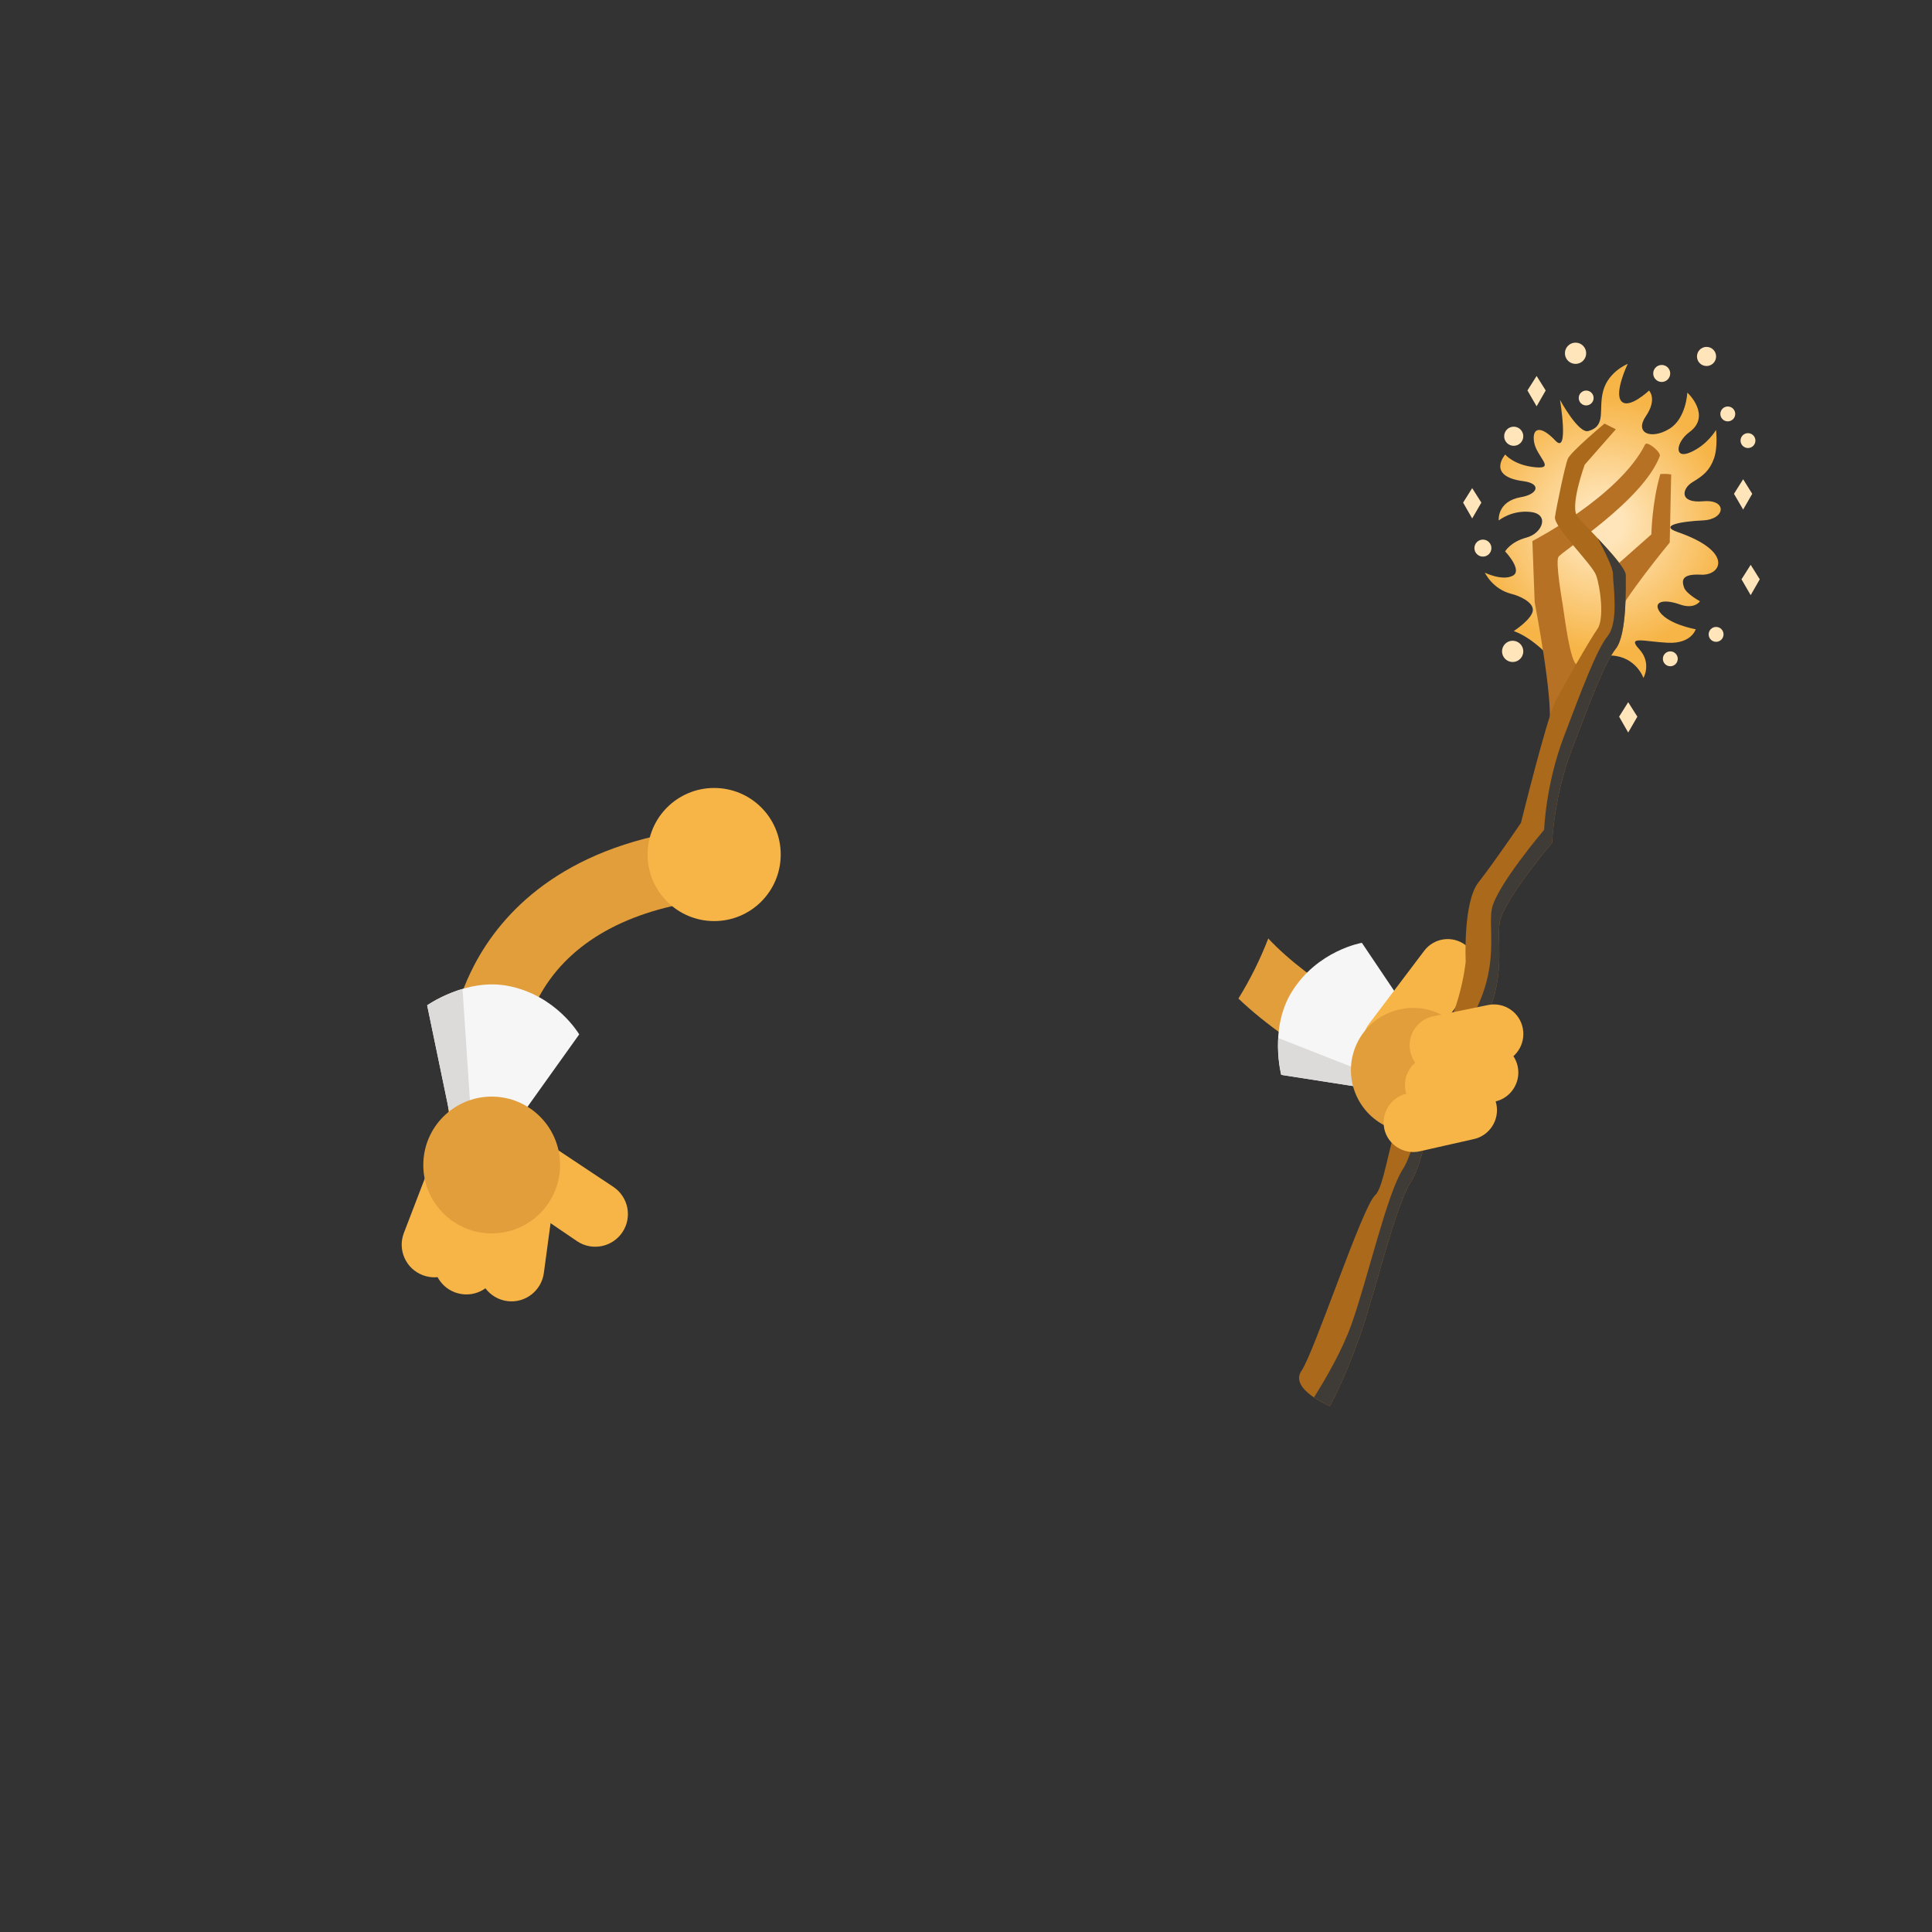 <?xml version="1.0" encoding="utf-8"?>
<!-- Generator: Adobe Illustrator 24.2.0, SVG Export Plug-In . SVG Version: 6.00 Build 0)  -->
<svg version="1.1" id="Layer_1" xmlns="http://www.w3.org/2000/svg" xmlns:xlink="http://www.w3.org/1999/xlink" x="0px" y="0px"
	 viewBox="0 0 2000 2000" enable-background="new 0 0 2000 2000" xml:space="preserve">
<rect x="0" y="0" width="2000" height="2000" fill="#333333" stroke="none"/>
<g id="ghost-image" display="none">
	<g display="inline" opacity="0.5">
		<path fill="#8A6FE8" d="M1469,1134.6c-57.7-4.7-181.3-73.8-228.1-150.4c-28.4-46.5,24.8-83.6,53.8-36.2
			c31.4,51.3,134.8,115.2,179.9,118.9L1469,1134.6z"/>
		<path fill="#8A6FE8" d="M1525,1005.7l-88.7,33.7c-15.8,6-23.7,23.7-17.8,39.5c6,15.8,23.7,23.7,39.5,17.8l88.7-33.7
			c15.8-6,23.7-23.7,17.8-39.5C1558.6,1007.6,1540.8,999.6,1525,1005.7z"/>
		<path fill="#8A6FE8" d="M1416.4,1155.1l37.8,51.4c10.2,13.6,29.4,16.4,43.1,6.3c13.6-10.2,16.4-29.4,6.3-43.1l-38.8-52.7
			L1416.4,1155.1z"/>
		<path fill="#8A6FE8" d="M1450.7,1158.2l76.8,42.9c14.9,8.2,33.6,2.9,41.8-12c8.2-14.8,2.9-33.6-12-41.8l-57-32.1L1450.7,1158.2z"
			/>
		<path fill="#8A6FE8" d="M1460.3,1121.8l84.6,24.4c16.3,4.7,33.4-4.7,38.2-21c4.7-16.3-4.7-33.4-21-38.2l-86.2-24.9L1460.3,1121.8z
			"/>
		
			<radialGradient id="SVGID_1_" cx="-1849.12" cy="-5541.521" r="6.05" gradientTransform="matrix(10.652 0 0 10.652 21147.479 60129.25)" gradientUnits="userSpaceOnUse">
			<stop  offset="0" style="stop-color:#8065E0"/>
			<stop  offset="1" style="stop-color:#512BD4"/>
		</radialGradient>
		<path fill="url(#SVGID_1_)" d="M1451.6,1168.2c35.6,0,64.4-28.8,64.4-64.4c0-35.6-28.9-64.4-64.4-64.4
			c-35.6,0-64.4,28.8-64.4,64.4C1387.1,1139.3,1416,1168.2,1451.6,1168.2z"/>
		
			<linearGradient id="SVGID_2_" gradientUnits="userSpaceOnUse" x1="432.501" y1="-9702.183" x2="492.279" y2="-9417.471" gradientTransform="matrix(1 0 0 1 694 10798)">
			<stop  offset="0" style="stop-color:#522CD5"/>
			<stop  offset="0.44" style="stop-color:#8A6FE8"/>
		</linearGradient>
		<path fill="url(#SVGID_2_)" d="M1216.5,1374.2c0.7-59.8-7.8-181.1-69.5-282.6l-60.3,36.6c56,92.1,60.2,199.7,58.9,246.6
			C1145.4,1378.6,1181.6,1382.1,1216.5,1374.2z"/>
		<path fill="#522CD5" d="M1145.5,1374.1l55.8-0.3l52.1,298.7l-112.1,0.5c-8.5,0-15-6.8-14.4-15.4L1145.5,1374.1z"/>
		
			<linearGradient id="SVGID_3_" gradientUnits="userSpaceOnUse" x1="468.524" y1="-9426.009" x2="646.134" y2="-9109.353" gradientTransform="matrix(1 0 0 1 694 10798)">
			<stop  offset="0" style="stop-color:#522CD5"/>
			<stop  offset="0.44" style="stop-color:#8A6FE8"/>
		</linearGradient>
		<path fill="url(#SVGID_3_)" d="M1373,1593.9c9.7,7.7,9.5,18.7,8.8,30.4l-2.3,35.8c-0.4,6.4-6,11.7-12.4,11.7l-116.8,0.5
			c-7.3,0-12.8-5.8-12.3-13.1l0.8-37.1c0.9-13.5-3.7-18.4-14.1-31.1c-17.9-21.7-70.7-140-65.7-217.1l57.5-0.3
			C1220.3,1419.5,1280.7,1521.1,1373,1593.9z"/>
		
			<radialGradient id="SVGID_4_" cx="-1973.262" cy="-5311.137" r="6.049" gradientTransform="matrix(20.348 -9.260000e-02 9.260000e-02 20.348 41947.402 109428.844)" gradientUnits="userSpaceOnUse">
			<stop  offset="3.400000e-02" style="stop-color:#522CD5"/>
			<stop  offset="0.996" style="stop-color:#8A6FE8"/>
		</radialGradient>
		<path fill="url(#SVGID_4_)" d="M1381.8,1624.3c0.6-8.2,0.7-16-2.5-22.6l-145.7,0.7c4,5.9,5.7,11.1,5.2,19.7l-0.8,37.1
			c-0.5,7.3,5,13.1,12.3,13.1l116.8-0.5c6.4,0,12-5.3,12.4-11.7L1381.8,1624.3z"/>
		
			<linearGradient id="SVGID_5_" gradientUnits="userSpaceOnUse" x1="103.638" y1="-9706.534" x2="172.368" y2="-9383.179" gradientTransform="matrix(1 0 0 1 694 10798)">
			<stop  offset="0" style="stop-color:#522CD5"/>
			<stop  offset="0.44" style="stop-color:#8A6FE8"/>
		</linearGradient>
		<path fill="url(#SVGID_5_)" d="M847.6,1418.8l-71.3-8.9l40.1-322.5l71.3,8.8L847.6,1418.8z"/>
		<path fill="#522CD5" d="M781.5,1371.7l56.5-0.3l15.6,302l-113.4,0.5c-8.6,0-14.3-6.9-12.7-15.6L781.5,1371.7z"/>
		
			<linearGradient id="SVGID_6_" gradientUnits="userSpaceOnUse" x1="48.799" y1="-9399.011" x2="202.845" y2="-9105.472" gradientTransform="matrix(1 0 0 1 694 10798)">
			<stop  offset="0" style="stop-color:#522CD5"/>
			<stop  offset="0.44" style="stop-color:#8A6FE8"/>
		</linearGradient>
		<path fill="url(#SVGID_6_)" d="M945.7,1595.1c8.7,7.9,8.5,18,6.3,29.8l-6.8,36.2c-1.2,6.5-7.5,11.8-14,11.8l-162.2,0.8
			c-7.4,0-12.2-5.9-10.8-13.2l5.8-37.5c2.6-13.6,0.6-17.7,0.8-35.1c0.5-32.8,15.6-138.2,30.3-216.2l58.2-0.2
			C851.4,1417.6,871.5,1527.9,945.7,1595.1z"/>
		
			<radialGradient id="SVGID_7_" cx="-2000.105" cy="-5294.05" r="6.049" gradientTransform="matrix(22.145 -0.101 0.101 22.122 45687.828 118453.164)" gradientUnits="userSpaceOnUse">
			<stop  offset="3.400000e-02" style="stop-color:#522CD5"/>
			<stop  offset="0.996" style="stop-color:#8A6FE8"/>
		</radialGradient>
		<path fill="url(#SVGID_7_)" d="M763.9,1622.9l-5.8,37.5c-1.4,7.3,3.5,13.3,10.8,13.2l162.2-0.7c6.5,0,12.8-5.3,14-11.8l6.8-36.2
			c1.6-8.6,2.1-16.2-1-22.8l-185.9,0.8C765.4,1609.6,765.5,1614.4,763.9,1622.9z"/>
		<path fill="#8A6FE8" d="M804,455.8L736.5,483l-18.4-73.1l48.4-19.5L804,455.8z"/>
		<path fill="#512BD4" d="M788.8,582c38.2,0,69.1-30.9,69.1-69.1s-30.9-69.1-69.1-69.1s-69.1,30.9-69.1,69.1
			C719.7,551,750.7,582,788.8,582z"/>
		
			<radialGradient id="SVGID_8_" cx="-2061.909" cy="-5177.952" r="6.049" gradientTransform="matrix(61.95 0 0 61.95 128750.555 321541.219)" gradientUnits="userSpaceOnUse">
			<stop  offset="0.474" style="stop-color:#A08BE8"/>
			<stop  offset="0.862" style="stop-color:#8065E0"/>
		</radialGradient>
		<path fill="url(#SVGID_8_)" d="M1300.2,939.7C1325,844.2,1309,768,1309,768h22.4l0.5-0.4c-32.2-175.2-185.6-307.9-370-307.9
			c-207.8,0-376.3,168.5-376.3,376.3s168.4,376.3,376.3,376.3c164,0,303.5-104.9,355-251.2C1318.4,954.8,1318.3,943.6,1300.2,939.7z
			"/>
		<path fill="#D8CFF7" d="M1286.4,1026.5H637.5c14.6,24.8,31.9,47.7,51.5,68.4h545.8C1254.5,1074.2,1271.8,1051.3,1286.4,1026.5z"/>
		
			<radialGradient id="SVGID_9_" cx="-2047.643" cy="-5202.117" r="6.049" gradientTransform="matrix(48.258 0 0 48.258 100047.461 251743.156)" gradientUnits="userSpaceOnUse">
			<stop  offset="9.330000e-02" style="stop-color:#E1DFDD"/>
			<stop  offset="0.9" style="stop-color:#FFFFFF"/>
		</radialGradient>
		<path fill="url(#SVGID_9_)" d="M1300.2,939.7c24.6-94.3,9.2-169.7,8.9-171.6H918.6c0,0-24.6-2.5-24.6,20s0.9,85.9,0.9,156.2
			c0,14.4,11.8,21.4,21.1,21.4C916.1,965.6,1256.6,965.6,1300.2,939.7z"/>
		<path fill="#A08BE8" d="M1065,939.9c0,0,60.1-47.5,71.8-56.3c11.7-8.8,22-9.3,32.7,0s70.8,56.3,70.8,56.3H1065z"/>
		<path fill="#512BD4" d="M1315.4,965.3c0,0,10.4-20.1-15.2-25.7c0-0.1-383.8-0.3-383.8-0.3c-8.9,0-20.4-5.3-21.4-14
			c0,6.2,0,12.5,0,18.8c0,13.1,9.8,20,18.5,21.2c0.9,0.1,1.8,0.2,2.7,0.2h26.2L1315.4,965.3z"/>
		<path fill="#512BD4" d="M1286.5,851.6c0.4-27.3-12.4-49.7-28.7-49.9s-29.8,21.7-30.2,49c-0.4,27.3,12.4,49.7,28.7,49.9
			C1272.6,900.9,1286.1,879,1286.5,851.6z"/>
		<path fill="#8065E0" d="M1256.7,825c-10.8,10.8-10.8,28.2,0,38.9c7.4,7.4,17.8,9.7,27.2,7c1.6-5.9,2.5-12.4,2.6-19.3
			c0.2-13.4-2.8-25.6-7.8-34.6C1270.9,816.4,1262.8,819,1256.7,825z"/>
		<path fill="#512BD4" d="M1020.8,900.9c16.3-0.2,29.1-22.6,28.7-49.9s-13.9-49.3-30.2-49c-16.2,0.2-29.1,22.6-28.7,49.9
			C991,879.2,1004.5,901.2,1020.8,900.9z"/>
		<path fill="#8065E0" d="M1019.8,826.6c-10.8,10.8-10.8,28.2,0,38.9c7.3,7.3,17.7,9.6,27,7c1.8-6.5,2.8-13.8,2.6-21.6
			c-0.2-12.4-3.1-23.7-7.7-32.3C1033.9,818,1025.8,820.6,1019.8,826.6z"/>
		<path fill="#512BD4" d="M1084.8,1115.2l123.2-0.6l-0.5-108.9l-123.2,0.6L1084.8,1115.2z"/>
		<path fill="#FFFFFF" d="M1106.1,1074.5c-0.8,0-1.5-0.3-2.1-0.8c-0.6-0.6-0.9-1.2-0.9-2c0-0.8,0.3-1.5,0.9-2
			c0.6-0.6,1.3-0.8,2.1-0.8c0.8,0,1.5,0.3,2.1,0.8c0.6,0.5,0.9,1.2,0.9,2s-0.3,1.4-0.9,2C1107.7,1074.2,1107,1074.5,1106.1,1074.5z"
			/>
		<path fill="#FFFFFF" d="M1138.9,1074h-5.3l-14.1-22.1c-0.3-0.5-0.7-1.2-0.9-1.8h-0.1c0.1,0.6,0.2,2,0.2,4.1l0,19.7h-4.7l-0.1-30.1
			h5.7l13.6,21.6c0.6,0.9,0.9,1.5,1.1,1.8h0.1c-0.2-0.8-0.2-2.2-0.2-4.1l0-19.4h4.7L1138.9,1074z"/>
		<path fill="#FFFFFF" d="M1161.8,1073.9l-16.5,0l-0.1-30.1l15.8,0v4.2l-10.9,0l0,8.5l10.1,0v4.2l-10.1,0l0,8.9l11.6,0
			L1161.8,1073.9L1161.8,1073.9z"/>
		<path fill="#FFFFFF" d="M1185.2,1048l-8.4,0l0.1,25.9h-4.9l-0.1-25.9l-8.4,0v-4.2l21.7-0.1L1185.2,1048z"/>
		<path fill="#8A6FE8" d="M529.4,1254.2l40.2,57.3c10.8,15.2,31.9,18.7,47.2,7.9c15.2-10.8,18.7-31.9,7.9-47.1L575,1203
			L529.4,1254.2z"/>
		<path fill="#8A6FE8" d="M460.1,1232.5l-11.1,69.2c-2.8,18.4,9.8,35.7,28.3,38.5c18.4,2.8,35.7-9.8,38.5-28.3l11.4-70.9
			L460.1,1232.5z"/>
		<path fill="#8A6FE8" d="M505,1240.3l-9.3,69.4c-2.4,18.5,10.8,35.4,29.2,37.8c18.5,2.4,35.4-10.8,37.8-29.2l9.6-71.2L505,1240.3z"
			/>
		<path fill="#8A6FE8" d="M442.7,1211.8l-25.1,65.4c-6.6,17.5,2.3,37,19.8,43.5c17.5,6.6,37-2.3,43.5-19.8l25.7-67.1L442.7,1211.8z"
			/>
		
			<linearGradient id="SVGID_10_" gradientUnits="userSpaceOnUse" x1="-100.867" y1="-9938.47" x2="-100.867" y2="-9557.58" gradientTransform="matrix(1 0 0 1 694 10798)">
			<stop  offset="0.249" style="stop-color:#967FE6"/>
			<stop  offset="1" style="stop-color:#8A6FE8"/>
		</linearGradient>
		<path fill="url(#SVGID_10_)" d="M489.3,1240.4c-27.9-57-44.2-154.4,1.8-241.6c28-52.9,89.2-120,222.3-139.3l10.7,73.8
			c-80.8,11.7-138.5,46.4-167,100.3c-30.8,58.4-22.6,129.4-0.8,174L489.3,1240.4z"/>
		
			<radialGradient id="SVGID_11_" cx="-1917.849" cy="-5530.121" r="6.049" gradientTransform="matrix(11.399 0 0 11.399 22598.104 63898.695)" gradientUnits="userSpaceOnUse">
			<stop  offset="0" style="stop-color:#8065E0"/>
			<stop  offset="1" style="stop-color:#512BD4"/>
		</radialGradient>
		<path fill="url(#SVGID_11_)" d="M739,954.1c38.1,0,68.9-30.8,68.9-68.9S777,816.3,739,816.3s-68.9,30.8-68.9,68.9
			C670.1,923.2,700.9,954.1,739,954.1z"/>
		
			<radialGradient id="SVGID_12_" cx="-2016.666" cy="-5303.478" r="6.049" gradientTransform="matrix(22.729 0 0 22.729 46342.078 121697.562)" gradientUnits="userSpaceOnUse">
			<stop  offset="0" style="stop-color:#8065E0"/>
			<stop  offset="1" style="stop-color:#512BD4"/>
		</radialGradient>
		<path fill="url(#SVGID_12_)" d="M508.6,1277.3c39.1,0,70.8-31.7,70.8-70.8s-31.7-70.8-70.8-70.8s-70.8,31.7-70.8,70.8
			C437.9,1245.7,469.5,1277.3,508.6,1277.3z"/>
		<path fill="#D8CFF7" d="M739.7,415.8c-26.2,7-53.3-8.4-60.5-34.4c-7.2-26,8.2-52.7,34.5-59.7c26.2-7,53.3,8.4,60.5,34.4
			C781.4,382.1,766,408.8,739.7,415.8z"/>
	</g>
</g>
<g id="bot-base" display="none">
	<g display="inline">
		
			<radialGradient id="SVGID_13_" cx="-2061.909" cy="-5177.952" r="6.049" gradientTransform="matrix(61.95 0 0 61.95 128750.555 321541.219)" gradientUnits="userSpaceOnUse">
			<stop  offset="0.474" style="stop-color:#A08BE8"/>
			<stop  offset="0.862" style="stop-color:#8065E0"/>
		</radialGradient>
		<path fill="url(#SVGID_13_)" d="M1300.2,939.7C1325,844.2,1309,768,1309,768h22.4l0.5-0.4c-32.2-175.2-185.6-307.9-370-307.9
			c-207.8,0-376.3,168.5-376.3,376.3s168.4,376.3,376.3,376.3c164,0,303.5-104.9,355-251.2C1318.4,954.8,1318.3,943.6,1300.2,939.7z
			"/>
		<path fill="#D8CFF7" d="M1286.4,1026.5H637.5c14.6,24.8,31.9,47.7,51.5,68.4h545.8C1254.5,1074.2,1271.8,1051.3,1286.4,1026.5z"/>
		
			<radialGradient id="SVGID_14_" cx="-2047.643" cy="-5202.117" r="6.049" gradientTransform="matrix(48.258 0 0 48.258 100047.461 251743.156)" gradientUnits="userSpaceOnUse">
			<stop  offset="9.330000e-02" style="stop-color:#E1DFDD"/>
			<stop  offset="0.9" style="stop-color:#FFFFFF"/>
		</radialGradient>
		<path fill="url(#SVGID_14_)" d="M1300.2,939.7c24.6-94.3,9.2-169.7,8.9-171.6H918.6c0,0-24.6-2.5-24.6,20s0.9,85.9,0.9,156.2
			c0,14.4,11.8,21.4,21.1,21.4C916.1,965.6,1256.6,965.6,1300.2,939.7z"/>
		<path fill="#A08BE8" d="M1065,939.9c0,0,60.1-47.5,71.8-56.3c11.7-8.8,22-9.3,32.7,0s70.8,56.3,70.8,56.3H1065z"/>
		<path fill="#512BD4" d="M1315.4,965.3c0,0,10.4-20.1-15.2-25.7c0-0.1-383.8-0.3-383.8-0.3c-8.9,0-20.4-5.3-21.4-14
			c0,6.2,0,12.5,0,18.8c0,13.1,9.8,20,18.5,21.2c0.9,0.1,1.8,0.2,2.7,0.2h26.2L1315.4,965.3z"/>
		<path fill="#512BD4" d="M1084.8,1115.2l123.2-0.6l-0.5-108.9l-123.2,0.6L1084.8,1115.2z"/>
		<path fill="#FFFFFF" d="M1106.1,1074.5c-0.8,0-1.5-0.3-2.1-0.8c-0.6-0.6-0.9-1.2-0.9-2c0-0.8,0.3-1.5,0.9-2
			c0.6-0.6,1.3-0.8,2.1-0.8c0.8,0,1.5,0.3,2.1,0.8c0.6,0.5,0.9,1.2,0.9,2s-0.3,1.4-0.9,2C1107.7,1074.2,1107,1074.5,1106.1,1074.5z"
			/>
		<path fill="#FFFFFF" d="M1138.9,1074h-5.3l-14.1-22.1c-0.3-0.5-0.7-1.2-0.9-1.8h-0.1c0.1,0.6,0.2,2,0.2,4.1l0,19.7h-4.7l-0.1-30.1
			h5.7l13.6,21.6c0.6,0.9,0.9,1.5,1.1,1.8h0.1c-0.2-0.8-0.2-2.2-0.2-4.1l0-19.4h4.7L1138.9,1074z"/>
		<path fill="#FFFFFF" d="M1161.8,1073.9l-16.5,0l-0.1-30.1l15.8,0v4.2l-10.9,0l0,8.5l10.1,0v4.2l-10.1,0l0,8.9l11.6,0
			L1161.8,1073.9L1161.8,1073.9z"/>
		<path fill="#FFFFFF" d="M1185.2,1048l-8.4,0l0.1,25.9h-4.9l-0.1-25.9l-8.4,0v-4.2l21.7-0.1L1185.2,1048z"/>
	</g>
</g>
<g id="asset">
	<g>
		<g>
			<path fill="#E29E3B" d="M1312.9,971.5c-8.4,21.8-18.8,42.6-30.9,62.2c57.5,54.7,142.1,97.3,186.9,100.9l5.6-67.6
				C1436.1,1063.8,1355.4,1017,1312.9,971.5z"/>
			<path fill="#F7F6F6" d="M1464.9,1134.3l-138.6-21.6c0,0-12.5-47.6,10.6-85.4c26.6-43.5,72.9-51.3,72.9-51.3l64.3,95.6
				L1464.9,1134.3z"/>
			<path fill="#F7B548" d="M1474.3,984.3l-57.2,75.7c-10.2,13.5-7.5,32.7,5.9,42.9c13.5,10.2,32.7,7.5,42.9-5.9l57.2-75.7
				c10.2-13.5,7.5-32.7-5.9-42.9C1503.7,968.1,1484.4,970.8,1474.3,984.3z"/>
			<path fill="#DDDBDA" d="M1323.2,1074.5c-1.2,21.5,3.2,38.2,3.2,38.2l138.6,21.6l0.6-3.8L1323.2,1074.5z"/>
			<g>
				<g>
					
						<radialGradient id="SVGID_15_" cx="1659.333" cy="1457.595" r="153.403" gradientTransform="matrix(1 0 0 -1 0 2000)" gradientUnits="userSpaceOnUse">
						<stop  offset="0.143" style="stop-color:#FFE5B9"/>
						<stop  offset="0.854" style="stop-color:#F7B548"/>
					</radialGradient>
					<path fill="url(#SVGID_15_)" d="M1625.4,708.1c-28.7-46.3-58.4-54.8-58.4-54.8s19.8-12.8,19.8-22c0-8.5-14.7-14.7-22.1-16.5
						c-19.7-4.9-27.6-22-27.6-22s17.6,8.8,28.7,3.3s-7.7-25.3-7.7-25.3s5.5-9.9,22.1-14.3s24.2-24.2,4.4-26.5s-33.1,8.8-33.1,8.8
						s-2.2-19.8,23.2-24.2c17.4-3,21.3-14,2.2-16.5c-38.6-5.1-18.7-27.6-18.7-27.6s8.8,11,30.9,13.2s1.1-11-1.1-26.5
						c-2.2-15.4,7.7-16.5,22.1-1.1s4.8-42.2,4.8-42.2s19.1,35.3,29.4,32.3c19.1-5.5,9.9-22,15.4-41.9c5.5-19.8,25.3-27.6,25.3-27.6
						s-14.3,29.8-6.6,38.6s28.7-11,28.7-11s8.8,8.8-3.3,26.5c-12.1,17.6,5.4,24.6,24.2,13.2c17.6-10.7,18.7-37.5,18.7-37.5
						c0.4-0.1,25.3,23.9,2.2,40.8c-13.9,10.2-16.5,28.7,1.1,20.9c17.6-7.7,26.4-23.1,26.4-23.1s2.2,17.6-2.2,29.8
						c-4.4,12.1-11,17.6-22.1,24.2c-11,6.6-14.3,22.1,11,19.8c25.3-2.2,23.2,18.7,0,19.8c-23.2,1.1-46.2,5.3-26.4,12.1
						c58.4,20.2,45.2,45.2,24.2,44.1s-19.8,6.6-17.6,13.2c2.2,6.6,16.5,14.3,16.5,14.3s-5.5,8.8-20.9,3.3
						c-15.4-5.5-26.4-3.3-22.1,5.5c7.4,14.8,38.6,20.2,38.6,20.2s-4.4,15.1-28.7,14s-43-7.7-29.8,6.6c13.2,14.3,4.4,29.8,4.4,29.8
						s-7.7-22-33.1-23.2C1643.1,677.6,1625.4,708.1,1625.4,708.1z"/>
					<g>
						<circle fill="#FFE5B9" cx="1720.2" cy="386.6" r="8.8"/>
						<circle fill="#FFE5B9" cx="1766.6" cy="369" r="9.9"/>
						<circle fill="#FFE5B9" cx="1788.6" cy="428.5" r="7.7"/>
						<circle fill="#FFE5B9" cx="1809.5" cy="456.1" r="7.7"/>
						<circle fill="#FFE5B9" cx="1776.5" cy="656.7" r="7.7"/>
						<circle fill="#FFE5B9" cx="1729.1" cy="682" r="7.7"/>
						<circle fill="#FFE5B9" cx="1535.1" cy="567.4" r="8.8"/>
						<circle fill="#FFE5B9" cx="1567" cy="451.6" r="9.9"/>
						<circle fill="#FFE5B9" cx="1631" cy="365.7" r="11"/>
						<circle fill="#FFE5B9" cx="1642" cy="412" r="7.7"/>
						<circle fill="#FFE5B9" cx="1565.9" cy="674.3" r="11"/>
						<polygon fill="#FFE5B9" points="1590.7,420.6 1581.2,404.2 1590.7,389.2 1600.1,404.2 						"/>
						<polygon fill="#FFE5B9" points="1804.5,527.5 1795,511.2 1804.5,496.1 1813.9,511.2 						"/>
						<polygon fill="#FFE5B9" points="1812.3,616.1 1802.8,599.7 1812.3,584.7 1821.7,599.7 						"/>
						<polygon fill="#FFE5B9" points="1524,536.7 1514.6,520.3 1524,505.3 1533.5,520.3 						"/>
						<polygon fill="#FFE5B9" points="1685.5,758.3 1676.1,741.9 1685.5,726.9 1695,741.9 						"/>
					</g>
				</g>
				<g>
					<path fill="#B77125" d="M1603.8,750.6c4.4-26.4-15.1-127-15.1-127l-2.4-63.5c0,0,89.8-46.2,116.8-100.1
						c1.9-3.9,16.7,8.1,15.1,12.2c-17.6,46.4-102.1,98.7-105,104.5s3.2,41.2,4.6,50c1.5,8.8,7.7,61.4,15.1,61.4
						S1603.8,750.6,1603.8,750.6z"/>
					<path fill="#B77125" d="M1671.3,642.2c8.8-22,57.2-80.6,57.2-80.6l1.5-70.4c0,0-3.9-1-11.2-0.5c-8.8,29.8-9.3,62.5-9.3,62.5
						l-42.5,37.6L1671.3,642.2z"/>
					<path fill="#AA691B" d="M1376.7,1455.6c0,0,14.7-26.4,30.8-71.8c16.1-45.4,36.6-134.8,52.8-159.8
						c16.1-24.9,16.1-77.7,60.1-139.2s27.8-107,32.2-130.4c4.4-23.5,54.2-82.1,54.2-82.1s1.5-46.9,20.5-96.7
						c19.1-49.8,33.7-89.4,45.4-104.1s10.3-66,10.3-76.2s-41-49.8-49.8-60.1c-8.8-10.3,7.3-54.2,7.3-54.2l32.2-36.6l-11.7-5.9
						c0,0-35.2,29.3-38.1,36.6c-2.9,7.3-11.7,49.8-13.2,60.1c-1.5,10.3,38.1,48.4,42.5,60.1c4.4,11.7,8.8,45.4,1.5,55.7
						c-7.3,10.3-35.2,58.6-44,76.2s-35.2,124.6-35.2,124.6s-27.8,41-44,61.6s-13.2,82.1-13.2,82.1s-5.9,63-41,102.6
						s-39.6,127.5-52.8,139.2s-63,162.7-76.2,181.7C1334.2,1438,1376.7,1455.6,1376.7,1455.6z"/>
					<path fill="#3F3C38" d="M1653.9,557.2c8.3,15.2,15.8,31.1,15.8,36.6c0,10.3,6.4,49.8-5.3,64.4c-11.7,14.7-26.4,54.2-45.4,104.1
						s-20.5,96.7-20.5,96.7s-49.8,58.6-54.2,82.1s11.7,68.9-32.2,130.4s-44,114.3-60.1,139.2s-36.6,114.3-52.8,159.8
						c-9.9,27.9-27.2,57.4-39,76.1c8.2,5.5,16.5,9,16.5,9s14.7-26.4,30.8-71.8c16.1-45.4,36.6-134.8,52.8-159.8
						c16.1-24.9,16.1-77.7,60.1-139.2s27.8-107,32.2-130.4c4.4-23.5,54.2-82.1,54.2-82.1s1.5-46.9,20.5-96.7
						c19.1-49.8,33.7-89.4,45.4-104.1c11.7-14.7,10.3-66,10.3-76.2C1683,589,1667.8,572,1653.9,557.2z"/>
				</g>
			</g>
			<path fill="#E29E3B" d="M1438.4,1167.4c32.9,13.5,70.6-2.2,84.1-35.1c13.5-32.9-2.2-70.6-35.1-84.1
				c-32.9-13.5-70.6,2.2-84.1,35.1C1389.8,1116.2,1405.5,1153.9,1438.4,1167.4z"/>
			<g>
				<path fill="#F7B548" d="M1540.4,1040.4l-56.5,11.6c-16.6,3.3-27.3,19.4-24.1,36c3.3,16.6,19.4,27.3,36,24.1l56.5-11.6
					c16.6-3.3,27.3-19.4,24.1-36C1573.2,1047.8,1557,1037,1540.4,1040.4z"/>
				<path fill="#F7B548" d="M1534.7,1080.5l-56.2,12.7c-16.5,3.6-26.9,20-23.4,36.4c3.6,16.5,20,26.9,36.4,23.4l56.2-12.7
					c16.5-3.6,26.9-20,23.4-36.4C1567.6,1087.3,1551.2,1076.9,1534.7,1080.5z"/>
				<path fill="#F7B548" d="M1512.6,1119.4l-56.2,12.7c-16.5,3.6-26.9,20-23.4,36.4c3.6,16.5,20,26.9,36.4,23.4l56.2-12.7
					c16.5-3.6,26.9-20,23.4-36.4C1545.5,1126.3,1529.1,1115.8,1512.6,1119.4z"/>
			</g>
		</g>
		<g>
			<path fill="#F7B548" d="M539.5,1245.5l57.9,39.4c15.5,10.4,36.5,6.2,46.9-9.3s6.2-36.5-9.3-46.9l-71-47.2L539.5,1245.5z"/>
			<path fill="#E29E3B" d="M489.6,1239.8c-27.9-57-44.2-154.4,1.8-241.6c28-52.9,89.2-120,222.3-139.3l10.7,73.8
				c-80.8,11.7-138.5,46.4-167,100.3c-30.8,58.4-22.6,129.4-0.8,174L489.6,1239.8z"/>
			<path fill="#F7B548" d="M739.3,953.5c38.1,0,68.9-30.8,68.9-68.9s-30.8-68.9-68.9-68.9s-68.9,30.8-68.9,68.9
				C670.4,922.7,701.3,953.5,739.3,953.5z"/>
			<path fill="#F7F6F6" d="M470.7,1178l-28.5-137.3c0,0,40.2-28.5,83.7-20.1c50,9.6,73.7,50.2,73.7,50.2l-67,93.8L470.7,1178z"/>
			<path fill="#DDDBDA" d="M478.8,1023.7c-21.6,6.4-36.6,17-36.6,17l28.5,137.3l18.1-3.9L478.8,1023.7z"/>
			<path fill="#F7B548" d="M460.5,1231.9l-11.1,69.2c-2.8,18.4,9.8,35.7,28.3,38.5c18.4,2.8,35.7-9.8,38.5-28.3l11.4-70.9
				L460.5,1231.9z"/>
			<path fill="#F7B548" d="M505.3,1239.7l-9.3,69.4c-2.4,18.5,10.8,35.4,29.2,37.8c18.5,2.4,35.4-10.8,37.8-29.2l9.6-71.2
				L505.3,1239.7z"/>
			<path fill="#F7B548" d="M443.1,1211.2l-25.1,65.4c-6.6,17.5,2.3,37,19.8,43.5c17.5,6.6,37-2.3,43.5-19.8l25.7-67.1L443.1,1211.2z
				"/>
			<path fill="#E29E3B" d="M509,1276.8c39.1,0,70.8-31.7,70.8-70.8s-31.7-70.8-70.8-70.8s-70.8,31.7-70.8,70.8
				S469.9,1276.8,509,1276.8z"/>
		</g>
	</g>
</g>
</svg>
